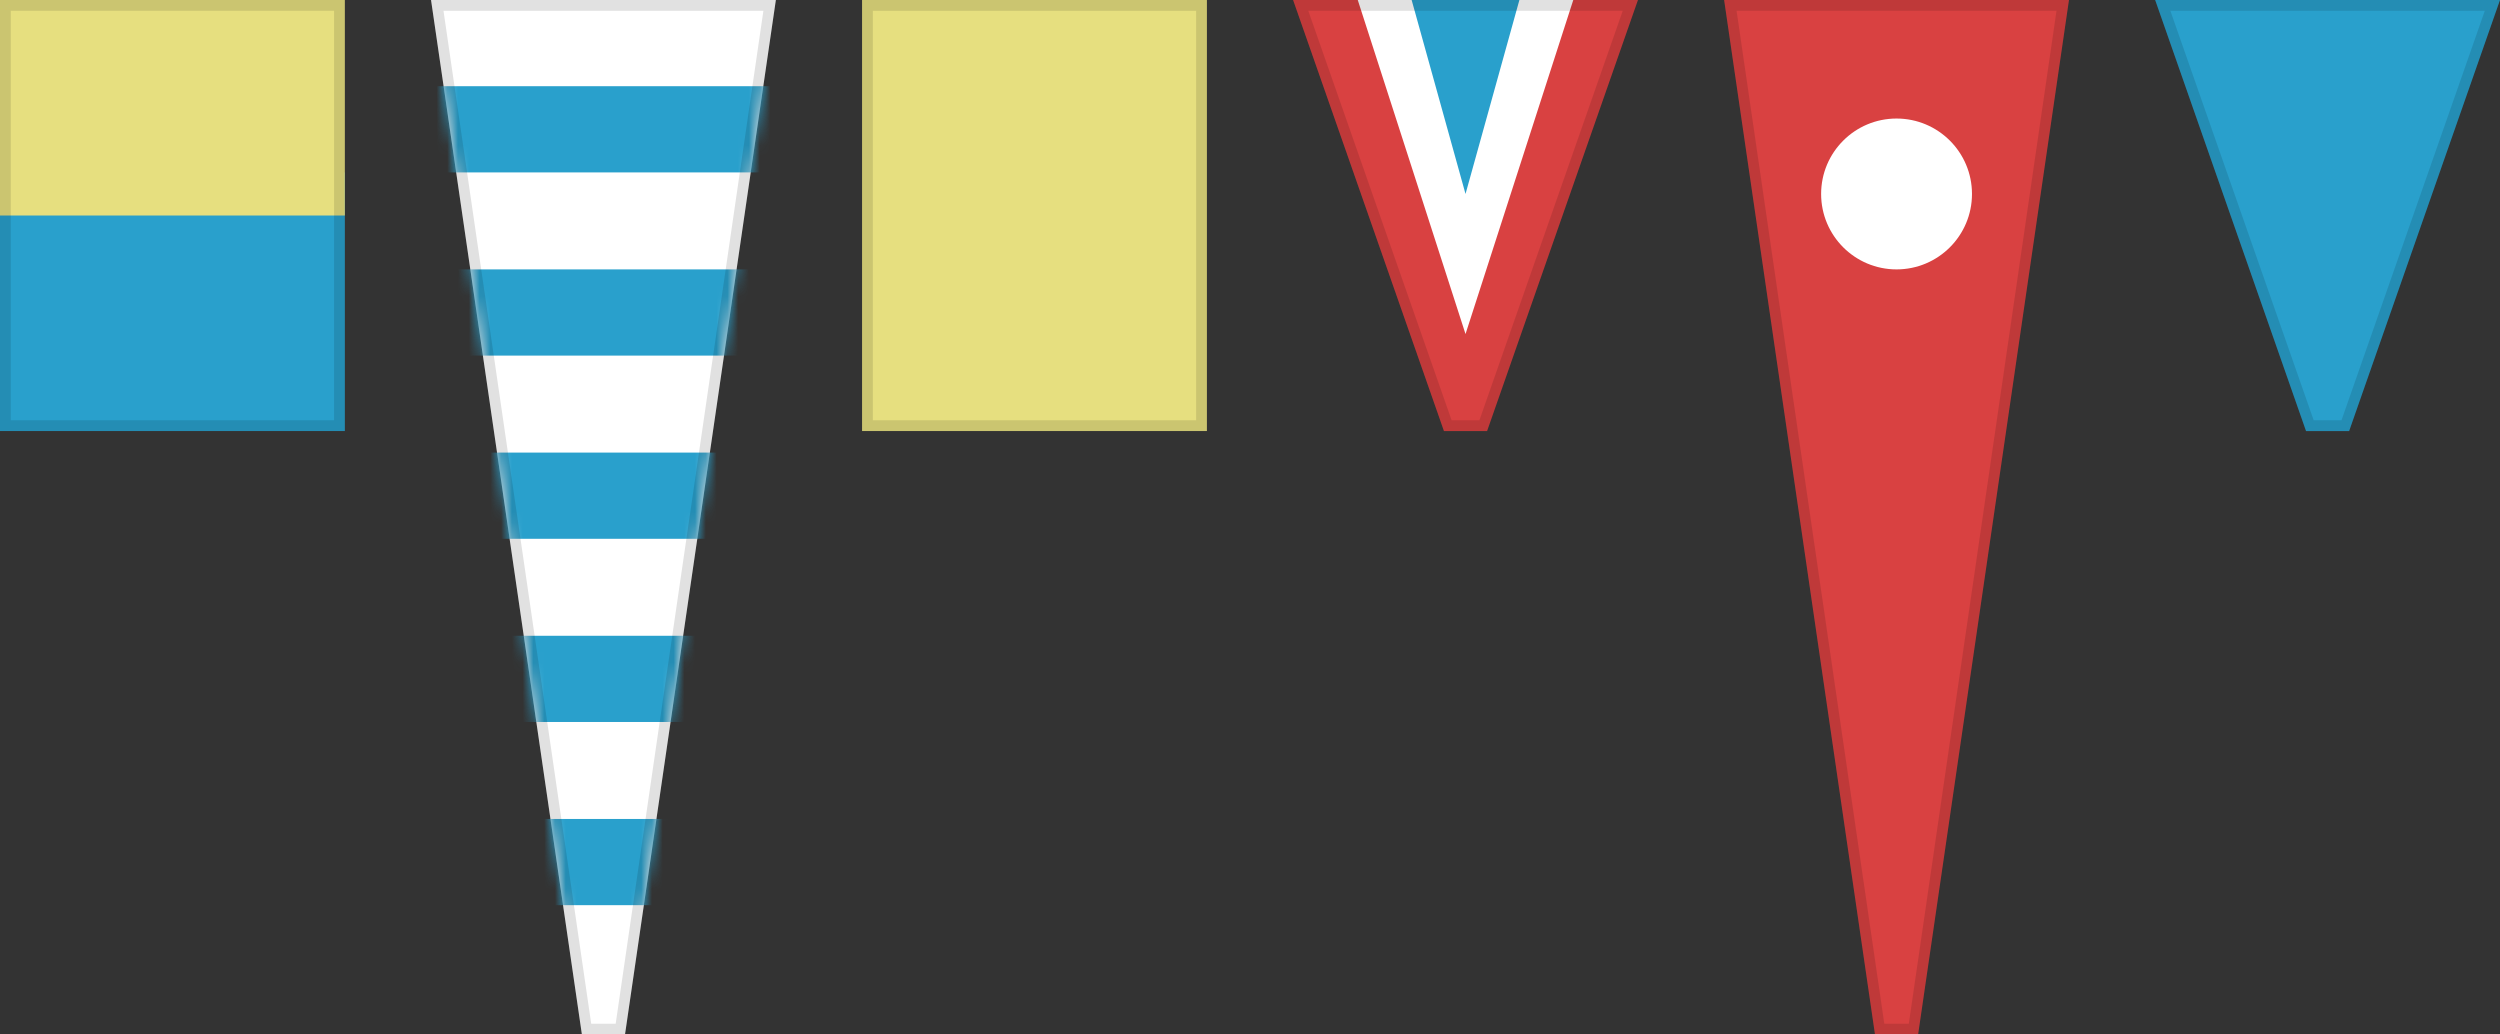<svg width="232" height="96" viewBox="0 0 232 96" fill="none" xmlns="http://www.w3.org/2000/svg">
<rect x="0" y="0" width="232" height="96" fill="#333333" stroke="none"/>
<path d="M232 0L218 40H214L200 0H232Z" fill="#29A0CC"/>
<path d="M214.355 39.5L200.705 0.5H231.295L217.645 39.5H214.355Z" stroke="black" stroke-opacity="0.12"/>
<path d="M192 0L178 96H174L160 0L192 0Z" fill="#D94141"/>
<circle cx="176" cy="18" r="7" transform="rotate(90 176 18)" fill="white"/>
<path d="M174.432 95.5L160.578 0.5L191.422 0.5L177.568 95.5H174.432Z" stroke="black" stroke-opacity="0.12"/>
<path d="M152 0L138 40H134L120 0H152Z" fill="#D94141"/>
<path d="M146 0L136 31L126 0H146Z" fill="white"/>
<path d="M141 0L136 18L131 0H141Z" fill="#29A0CC"/>
<path d="M134.355 39.5L120.705 0.5H151.295L137.645 39.5H134.355Z" stroke="black" stroke-opacity="0.12"/>
<rect x="112" width="40" height="32" transform="rotate(90 112 0)" fill="#E6DF7F"/>
<rect x="111.5" y="0.5" width="39" height="31" transform="rotate(90 111.5 0.5)" stroke="black" stroke-opacity="0.12"/>
<path d="M72 0L58 96H54L40 0H72Z" fill="white"/>
<mask id="mask0_766_454" style="mask-type:alpha" maskUnits="userSpaceOnUse" x="40" y="0" width="32" height="96">
<path d="M72 0L58 96H54L40 0H72Z" fill="white"/>
</mask>
<g mask="url(#mask0_766_454)">
<path d="M72 8V16H40V8H72Z" fill="#29A0CC"/>
<path d="M72 25V33H40V25H72Z" fill="#29A0CC"/>
<path d="M72 42V50H40V42H72Z" fill="#29A0CC"/>
<path d="M72 59V67H40V59H72Z" fill="#29A0CC"/>
<path d="M72 76V84H40V76H72Z" fill="#29A0CC"/>
</g>
<path d="M54.432 95.5L40.578 0.5H71.422L57.568 95.5H54.432Z" stroke="black" stroke-opacity="0.12"/>
<path d="M32 16V40H0V16H32Z" fill="#29A0CC"/>
<path d="M32 0V20H0V0H32Z" fill="#E6DF7F"/>
<path d="M31.5 0.5V39.5H0.5V0.5H31.5Z" stroke="black" stroke-opacity="0.12"/>
</svg>
